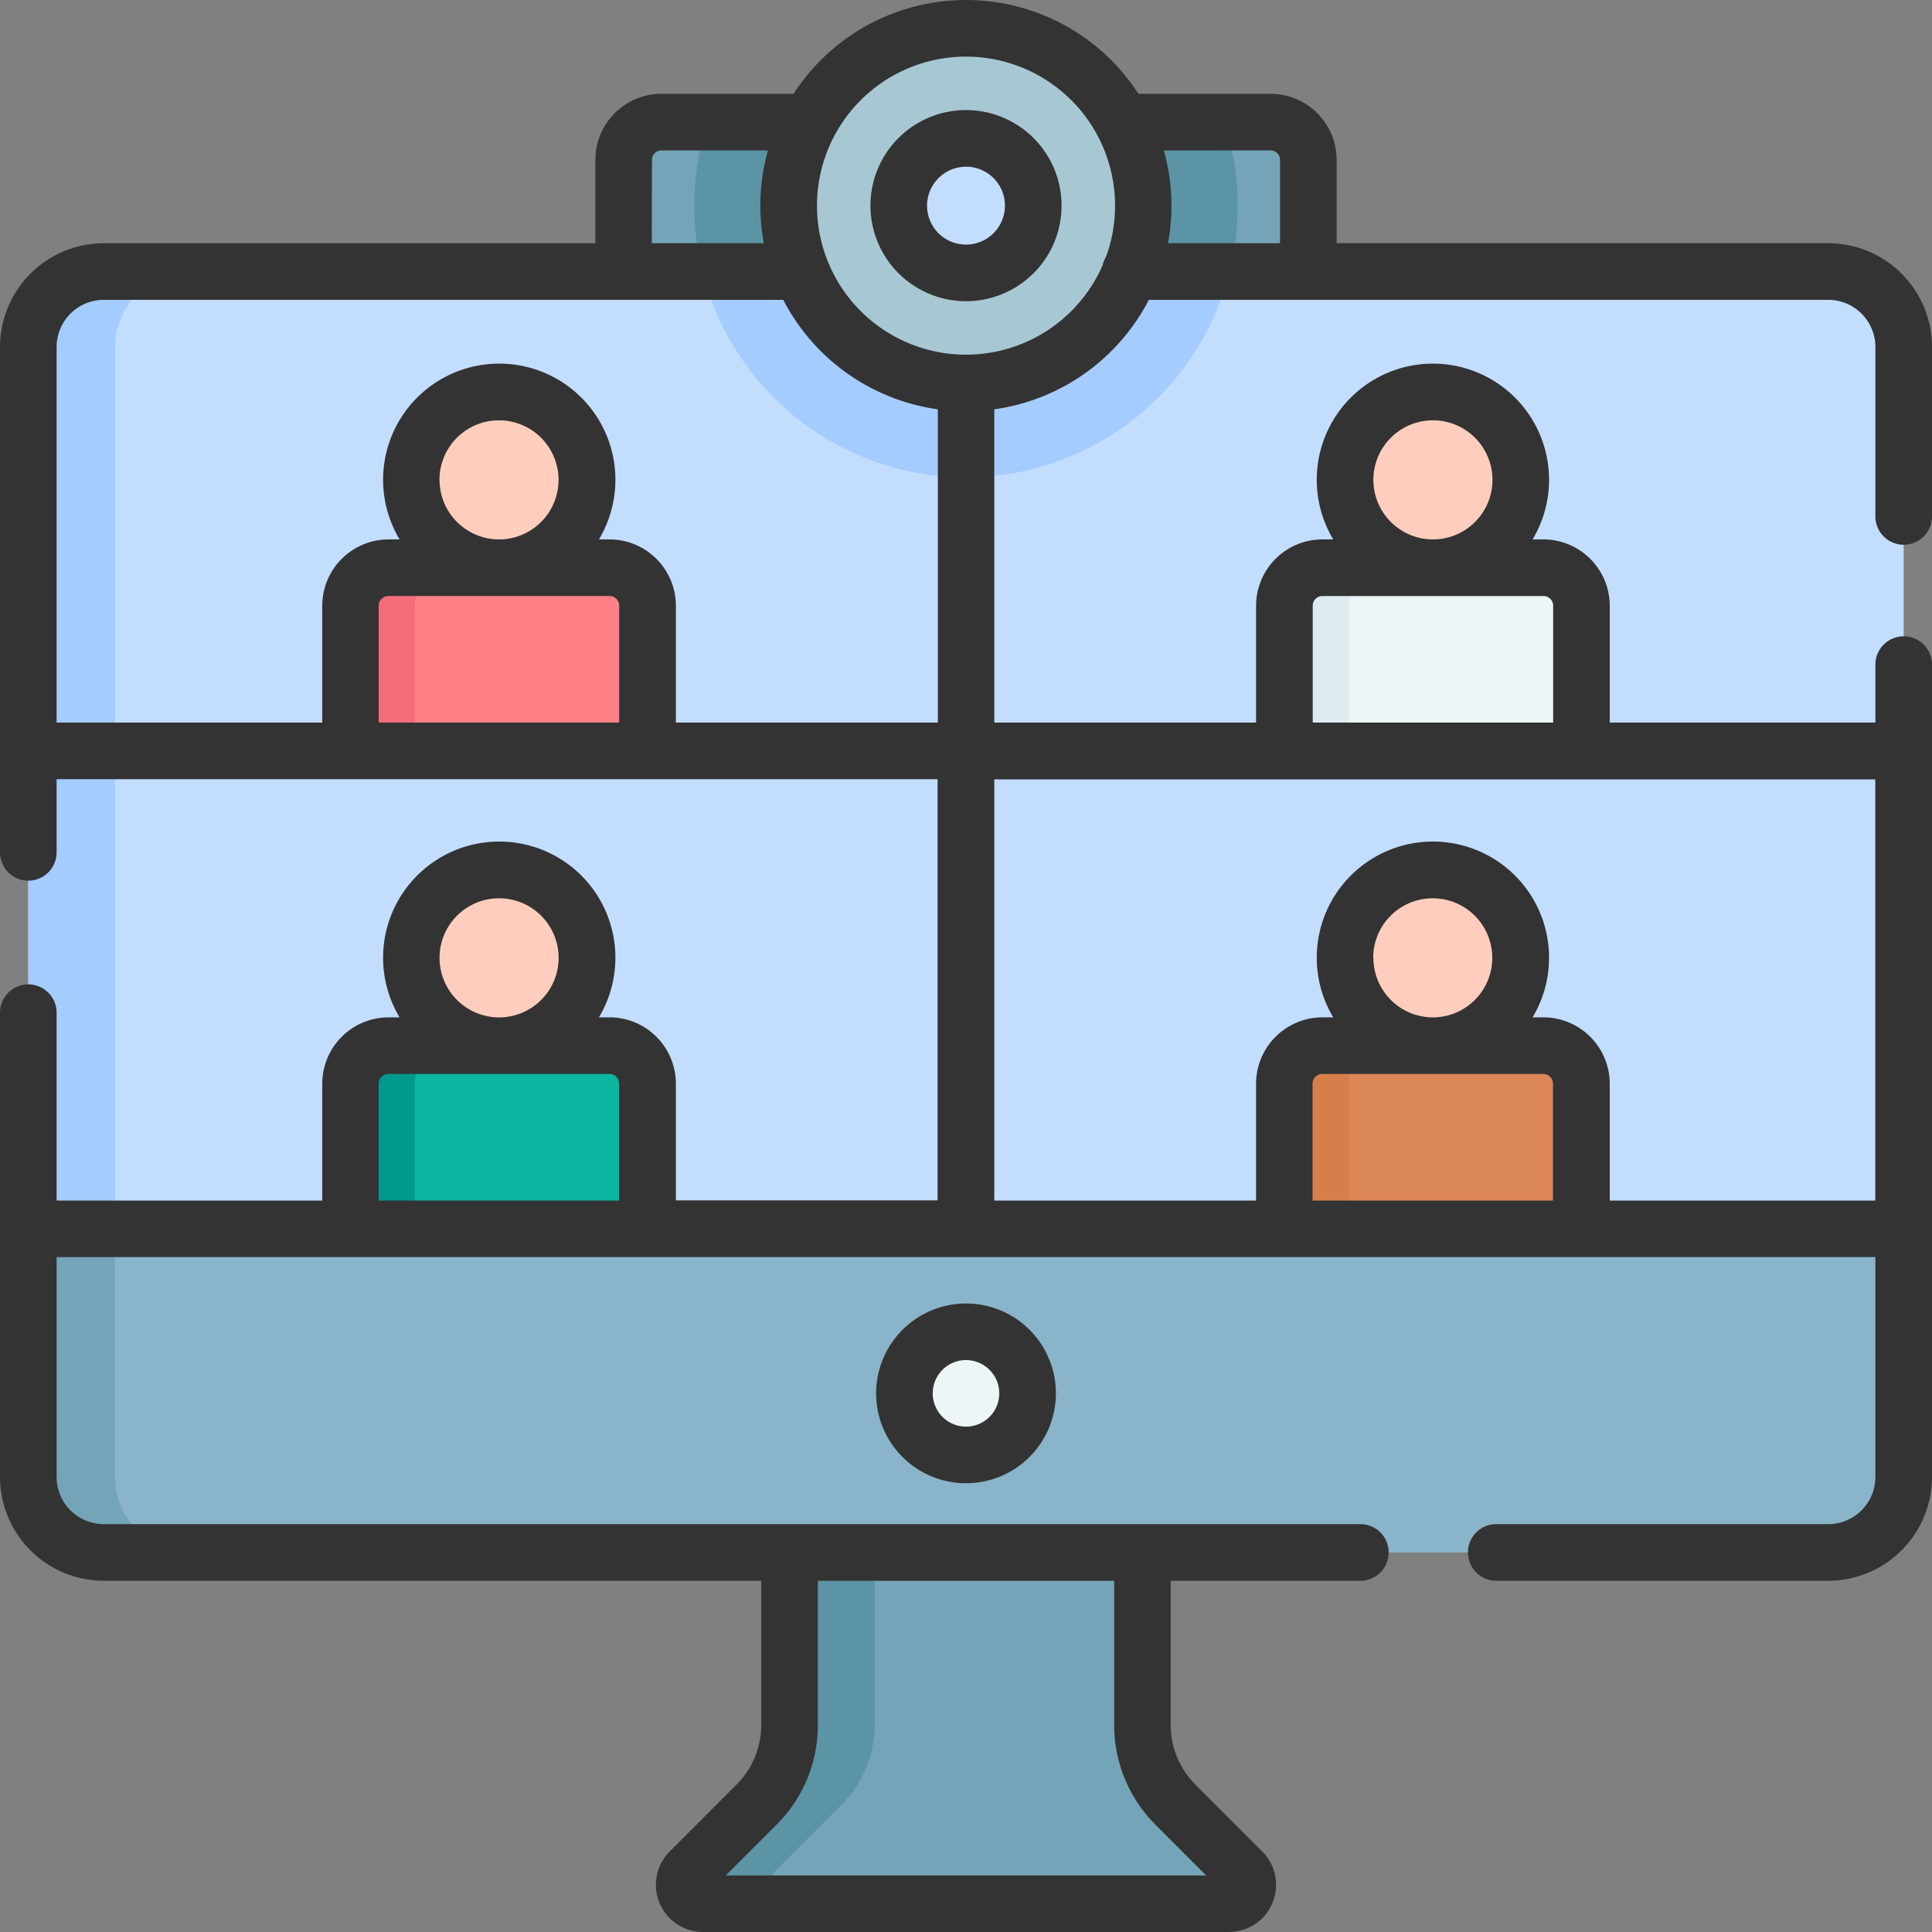 <svg xmlns="http://www.w3.org/2000/svg" width="50" height="50" viewBox="0 0 50 50"><rect x="0" y="0" width="50" height="50" fill="#808080" stroke="none"/><g transform="translate(0.732 0.732)"><g transform="translate(15.408 2.428)"><path d="M183,37.915H165.28V33.337a.977.977,0,0,1,.977-.977h15.766a.977.977,0,0,1,.977.977Z" transform="translate(-165.28 -32.36)" fill="#74a4b7"/></g><g transform="translate(17.236 2.428)"><path d="M198.063,34.522a7,7,0,0,0-.342-2.162H184.342a7.014,7.014,0,0,0,.533,5.555h12.313A6.988,6.988,0,0,0,198.063,34.522Z" transform="translate(-184 -32.36)" fill="#5b94a5"/></g><g transform="translate(16.973 38.312)"><path d="M195.749,409.2l-1.726-1.726a2.93,2.93,0,0,1-.858-2.072v-5.593h-9.134V405.4a2.93,2.93,0,0,1-.858,2.072l-1.726,1.726a.488.488,0,0,0,.345.834H195.4A.488.488,0,0,0,195.749,409.2Z" transform="translate(-181.304 -399.812)" fill="#74a4b7"/></g><g transform="translate(16.973 38.312)"><path d="M183.652,409.2l1.726-1.726a2.93,2.93,0,0,0,.858-2.072v-5.593h-2.2V405.4a2.93,2.93,0,0,1-.858,2.072l-1.726,1.726a.488.488,0,0,0,.345.834H184A.488.488,0,0,1,183.652,409.2Z" transform="translate(-181.304 -399.812)" fill="#5b94a5"/></g><g transform="translate(0 6.295)"><path d="M56.035,99.36H7.5V73.913A1.953,1.953,0,0,1,9.453,71.96H54.082a1.953,1.953,0,0,1,1.953,1.953Z" transform="translate(-7.5 -71.96)" fill="#c3ddff"/></g><g transform="translate(0 6.295)"><path d="M11.7,71.96H9.453A1.953,1.953,0,0,0,7.5,73.913v26.132H9.75V73.913A1.953,1.953,0,0,1,11.7,71.96Z" transform="translate(-7.5 -71.96)" fill="#a4ccff"/></g><g transform="translate(17.446 6.295)"><path d="M199.793,71.96H186.151a7.031,7.031,0,0,0,13.642,0Z" transform="translate(-186.151 -71.96)" fill="#a4ccff"/></g><g transform="translate(0 31.07)"><path d="M54.082,334.028H9.453A1.953,1.953,0,0,1,7.5,332.075v-6.422H56.035v6.422A1.953,1.953,0,0,1,54.082,334.028Z" transform="translate(-7.5 -325.653)" fill="#89b4c9"/></g><g transform="translate(0 31.07)"><path d="M9.742,332.075v-6.422H7.5v6.422a1.953,1.953,0,0,0,1.953,1.953H11.7A1.953,1.953,0,0,1,9.742,332.075Z" transform="translate(-7.5 -325.653)" fill="#74a4b7"/></g><g transform="translate(22.674 33.734)"><circle cx="1.594" cy="1.594" r="1.594" fill="#eef5f6"/></g><g transform="translate(19.678)"><circle cx="4.59" cy="4.59" r="4.59" fill="#a7c7d3"/></g><g transform="translate(22.527 2.85)"><circle cx="1.74" cy="1.74" r="1.74" fill="#c3ddff"/></g><g transform="translate(8.34 13.96)"><path d="M100.587,155.189H92.9v-3.756a.984.984,0,0,1,.984-.984H99.6a.984.984,0,0,1,.984.984Z" transform="translate(-92.9 -150.449)" fill="#ff8086"/></g><g transform="translate(8.34 13.96)"><path d="M95.548,150.448H93.884a.984.984,0,0,0-.984.984v3.756h1.664v-3.756A.984.984,0,0,1,95.548,150.448Z" transform="translate(-92.9 -150.448)" fill="#f46c7a"/></g><g transform="translate(9.91 9.413)"><circle cx="2.273" cy="2.273" r="2.273" fill="#ffcdbe"/></g><g transform="translate(8.34 26.329)"><path d="M100.587,281.854H92.9V278.1a.984.984,0,0,1,.984-.984H99.6a.984.984,0,0,1,.984.984Z" transform="translate(-92.9 -277.114)" fill="#0ab69f"/></g><g transform="translate(8.34 26.329)"><path d="M95.548,277.114H93.884a.984.984,0,0,0-.984.984v3.756h1.664V278.1A.984.984,0,0,1,95.548,277.114Z" transform="translate(-92.9 -277.114)" fill="#01998d"/></g><g transform="translate(9.91 21.783)"><circle cx="2.273" cy="2.273" r="2.273" fill="#ffcdbe"/></g><g transform="translate(32.508 13.96)"><path d="M348.067,155.189H340.38v-3.756a.984.984,0,0,1,.984-.984h5.719a.984.984,0,0,1,.984.984Z" transform="translate(-340.38 -150.449)" fill="#eef5f6"/></g><g transform="translate(32.508 13.96)"><path d="M343.028,150.448h-1.664a.984.984,0,0,0-.984.984v3.756h1.664v-3.756A.984.984,0,0,1,343.028,150.448Z" transform="translate(-340.38 -150.448)" fill="#deecf1"/></g><g transform="translate(34.078 9.413)"><circle cx="2.273" cy="2.273" r="2.273" fill="#ffcdbe"/></g><g transform="translate(32.508 26.329)"><path d="M348.067,281.854H340.38V278.1a.984.984,0,0,1,.984-.984h5.719a.984.984,0,0,1,.984.984Z" transform="translate(-340.38 -277.114)" fill="#dc8758"/></g><g transform="translate(32.508 26.329)"><path d="M343.028,277.114h-1.664a.984.984,0,0,0-.984.984v3.756h1.664V278.1A.984.984,0,0,1,343.028,277.114Z" transform="translate(-340.38 -277.114)" fill="#d77f4a"/></g><g transform="translate(34.078 21.783)"><circle cx="2.273" cy="2.273" r="2.273" fill="#ffcdbe"/></g></g><path d="M232.18,347.759a2.326,2.326,0,1,0,2.326-2.326A2.329,2.329,0,0,0,232.18,347.759Zm3.187,0a.861.861,0,1,1-.861-.861A.862.862,0,0,1,235.367,347.759Z" transform="translate(-209.506 -311.699)" fill="#333"/><path d="M50,19.432V17.2a.732.732,0,1,0-1.465,0v1.5H41.66V15.677a1.719,1.719,0,0,0-1.717-1.717h-.28a3.006,3.006,0,1,0-5.159,0h-.28a1.719,1.719,0,0,0-1.717,1.717V18.7H25.732V10.593a5.334,5.334,0,0,0,4-2.833H47.314a1.222,1.222,0,0,1,1.221,1.221v4.384a.732.732,0,1,0,1.465,0V8.98a2.689,2.689,0,0,0-2.686-2.686H34.592V4.137a1.711,1.711,0,0,0-1.709-1.709h-3.42a5.316,5.316,0,0,0-8.926,0h-3.42a1.711,1.711,0,0,0-1.709,1.709V6.295H2.686A2.689,2.689,0,0,0,0,8.98V22.059a.732.732,0,1,0,1.465,0V20.165h22.8v10.9H17.492V28.046a1.719,1.719,0,0,0-1.717-1.717H15.5a3.006,3.006,0,1,0-5.159,0h-.28A1.719,1.719,0,0,0,8.34,28.046V31.07H1.465V26.208a.732.732,0,1,0-1.465,0V38.224A2.689,2.689,0,0,0,2.686,40.91H19.7v3.727a2.183,2.183,0,0,1-.644,1.554l-1.725,1.726A1.221,1.221,0,0,0,18.195,50h13.61a1.221,1.221,0,0,0,.863-2.084l-1.726-1.726a2.183,2.183,0,0,1-.644-1.554V40.91h4.908a.732.732,0,1,0,0-1.465H2.686a1.222,1.222,0,0,1-1.221-1.221v-5.69h47.07v5.69a1.222,1.222,0,0,1-1.221,1.221H38.723a.732.732,0,1,0,0,1.465h8.592A2.689,2.689,0,0,0,50,38.224V19.432ZM35.543,12.419a1.541,1.541,0,1,1,1.541,1.541A1.543,1.543,0,0,1,35.543,12.419Zm-1.57,3.258a.252.252,0,0,1,.252-.252h5.719a.252.252,0,0,1,.252.252V18.7H33.973Zm-4.066,31.55,1.309,1.309H18.784l1.309-1.309a3.638,3.638,0,0,0,1.073-2.59V40.91h7.669v3.727A3.638,3.638,0,0,0,29.907,47.226ZM32.883,3.893a.244.244,0,0,1,.244.244V6.295h-2.9a5.283,5.283,0,0,0-.106-2.4ZM25,1.465a3.858,3.858,0,0,1,3.624,5.181.727.727,0,0,0-.09.222A3.857,3.857,0,1,1,25,1.465ZM16.873,4.137a.244.244,0,0,1,.244-.244h2.757a5.283,5.283,0,0,0-.106,2.4h-2.9Zm-5.5,8.282a1.541,1.541,0,1,1,1.541,1.541A1.543,1.543,0,0,1,11.375,12.419Zm4.4,3.006a.252.252,0,0,1,.252.252V18.7H9.8V15.677a.252.252,0,0,1,.252-.252ZM17.492,18.7V15.677a1.719,1.719,0,0,0-1.717-1.717H15.5a3.006,3.006,0,1,0-5.159,0h-.28A1.719,1.719,0,0,0,8.34,15.677V18.7H1.465V8.98A1.222,1.222,0,0,1,2.686,7.76H20.271a5.334,5.334,0,0,0,4,2.833V18.7Zm-6.117,6.089a1.541,1.541,0,1,1,1.541,1.541A1.543,1.543,0,0,1,11.375,24.788ZM9.8,31.07V28.046a.252.252,0,0,1,.252-.252h5.719a.252.252,0,0,1,.252.252V31.07Zm24.168,0V28.046a.252.252,0,0,1,.252-.252h5.719a.252.252,0,0,1,.252.252V31.07Zm1.57-6.281a1.541,1.541,0,1,1,1.541,1.541A1.543,1.543,0,0,1,35.543,24.788ZM41.66,31.07V28.046a1.719,1.719,0,0,0-1.717-1.717h-.28a3.006,3.006,0,1,0-5.159,0h-.28a1.719,1.719,0,0,0-1.717,1.717V31.07H25.732v-10.9h22.8v10.9Z" transform="translate(0 0)" fill="#333"/><path d="M233.153,34.125a2.473,2.473,0,1,0-2.473-2.473A2.475,2.475,0,0,0,233.153,34.125Zm0-3.481a1.008,1.008,0,1,1-1.008,1.008A1.009,1.009,0,0,1,233.153,30.645Z" transform="translate(-208.153 -26.33)" fill="#333"/></svg>